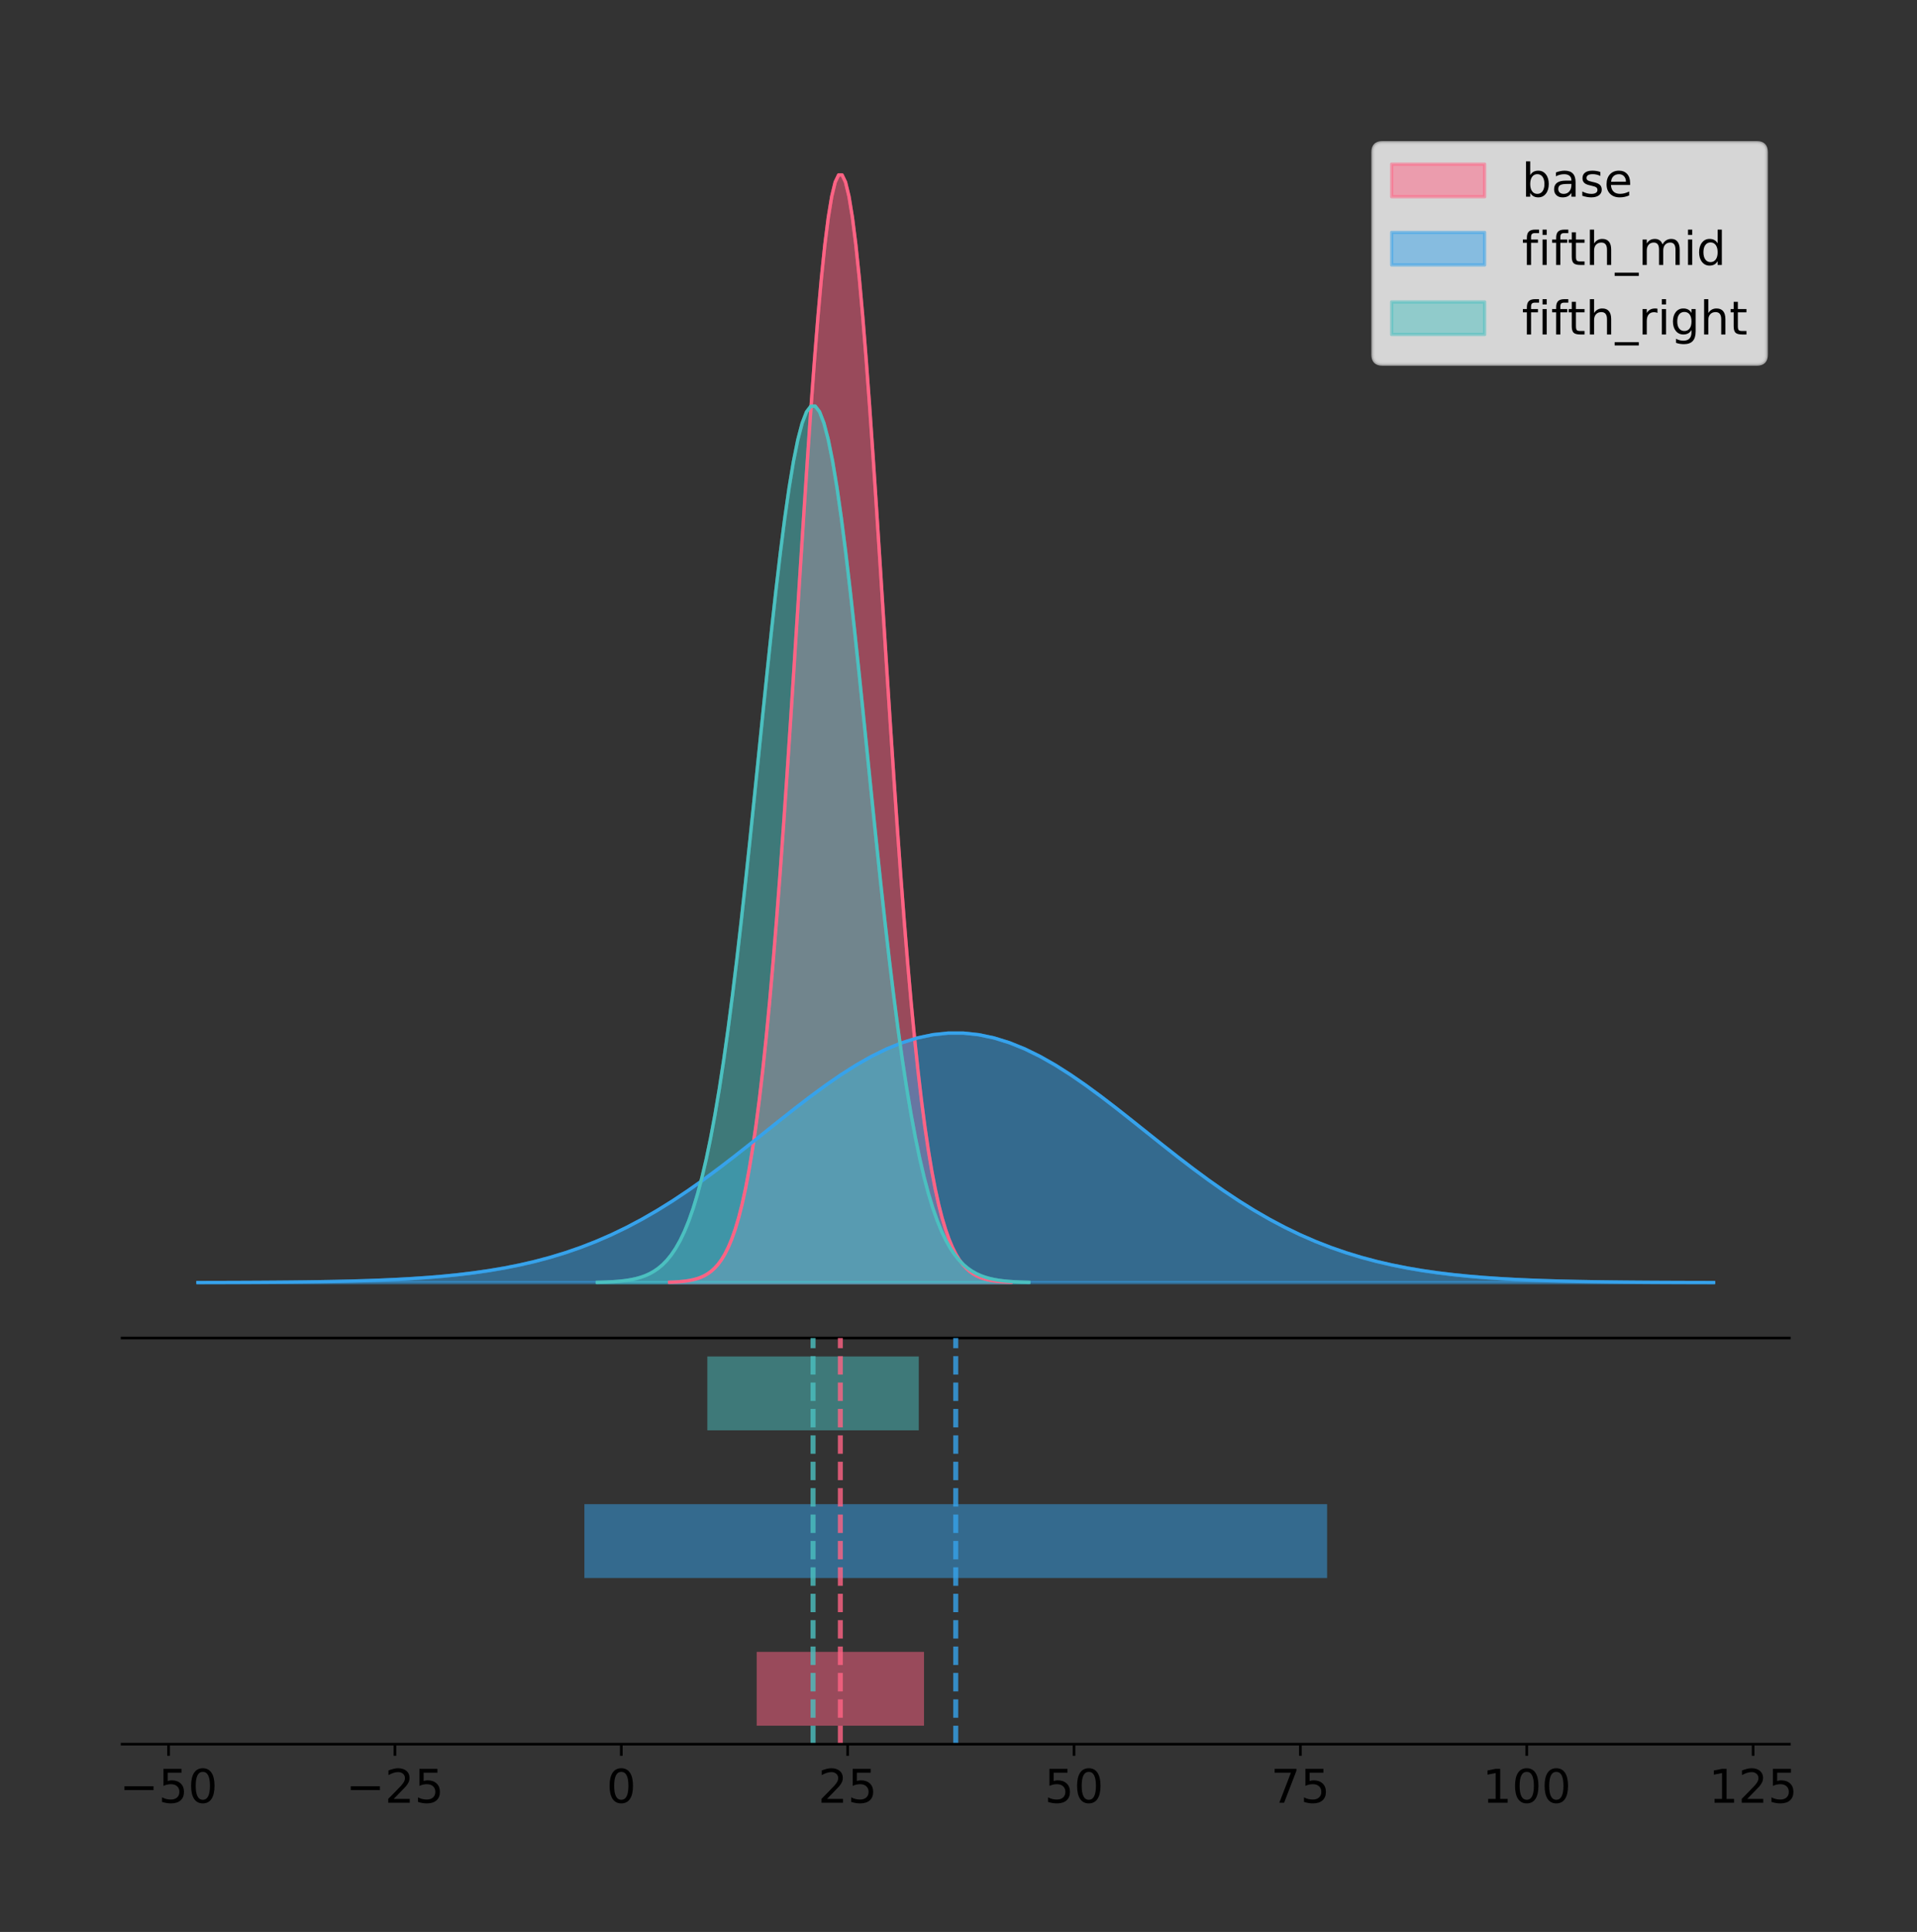 <?xml version="1.0" encoding="utf-8" standalone="no"?>
<!DOCTYPE svg PUBLIC "-//W3C//DTD SVG 1.1//EN"
  "http://www.w3.org/Graphics/SVG/1.1/DTD/svg11.dtd">
<!-- Created with matplotlib (https://matplotlib.org/) -->
<svg height="581.789pt" version="1.1" viewBox="0 0 577.415 581.789" width="577.415pt" xmlns="http://www.w3.org/2000/svg" xmlns:xlink="http://www.w3.org/1999/xlink">
 <rect x="0" y="0" width="577.415" height="581.789" fill="#333333" stroke="none"/>
 <defs>
  <style type="text/css">
*{stroke-linecap:butt;stroke-linejoin:round;}
  </style>
 </defs>
 <g id="figure_1">
  <g id="patch_1">
   <path d="M 0 581.789 
L 577.415 581.789 
L 577.415 0 
L 0 0 
z
" style="fill:none;"/>
  </g>
  <g id="axes_1">
   <g id="patch_2">
    <path d="M 36.778 402.93 
L 538.978 402.93 
L 538.978 36 
L 36.778 36 
z
" style="fill:none;"/>
   </g>
   <g id="PolyCollection_1">
    <defs>
     <path d="M 201.694 -195.538 
L 201.694 -195.65 
L 202.733 -195.692 
L 203.772 -195.749 
L 204.811 -195.825 
L 205.85 -195.925 
L 206.889 -196.058 
L 207.928 -196.23 
L 208.966 -196.455 
L 210.005 -196.744 
L 211.044 -197.115 
L 212.083 -197.585 
L 213.122 -198.179 
L 214.161 -198.923 
L 215.2 -199.848 
L 216.239 -200.99 
L 217.278 -202.39 
L 218.316 -204.093 
L 219.355 -206.151 
L 220.394 -208.617 
L 221.433 -211.552 
L 222.472 -215.017 
L 223.511 -219.078 
L 224.55 -223.801 
L 225.589 -229.25 
L 226.628 -235.488 
L 227.666 -242.572 
L 228.705 -250.552 
L 229.744 -259.468 
L 230.783 -269.344 
L 231.822 -280.192 
L 232.861 -292.002 
L 233.9 -304.744 
L 234.939 -318.365 
L 235.978 -332.786 
L 237.017 -347.901 
L 238.055 -363.58 
L 239.094 -379.667 
L 240.133 -395.98 
L 241.172 -412.318 
L 242.211 -428.462 
L 243.25 -444.18 
L 244.289 -459.23 
L 245.328 -473.372 
L 246.367 -486.366 
L 247.405 -497.987 
L 248.444 -508.025 
L 249.483 -516.294 
L 250.522 -522.64 
L 251.561 -526.94 
L 252.6 -529.111 
L 253.639 -529.111 
L 254.678 -526.94 
L 255.717 -522.64 
L 256.756 -516.294 
L 257.794 -508.025 
L 258.833 -497.987 
L 259.872 -486.366 
L 260.911 -473.372 
L 261.95 -459.23 
L 262.989 -444.18 
L 264.028 -428.462 
L 265.067 -412.318 
L 266.106 -395.98 
L 267.144 -379.667 
L 268.183 -363.58 
L 269.222 -347.901 
L 270.261 -332.786 
L 271.3 -318.365 
L 272.339 -304.744 
L 273.378 -292.002 
L 274.417 -280.192 
L 275.456 -269.344 
L 276.494 -259.468 
L 277.533 -250.552 
L 278.572 -242.572 
L 279.611 -235.488 
L 280.65 -229.25 
L 281.689 -223.801 
L 282.728 -219.078 
L 283.767 -215.017 
L 284.806 -211.552 
L 285.845 -208.617 
L 286.883 -206.151 
L 287.922 -204.093 
L 288.961 -202.39 
L 290 -200.99 
L 291.039 -199.848 
L 292.078 -198.923 
L 293.117 -198.179 
L 294.156 -197.585 
L 295.195 -197.115 
L 296.233 -196.744 
L 297.272 -196.455 
L 298.311 -196.23 
L 299.35 -196.058 
L 300.389 -195.925 
L 301.428 -195.825 
L 302.467 -195.749 
L 303.506 -195.692 
L 304.545 -195.65 
L 304.545 -195.538 
L 304.545 -195.538 
L 303.506 -195.538 
L 302.467 -195.538 
L 301.428 -195.538 
L 300.389 -195.538 
L 299.35 -195.538 
L 298.311 -195.538 
L 297.272 -195.538 
L 296.233 -195.538 
L 295.195 -195.538 
L 294.156 -195.538 
L 293.117 -195.538 
L 292.078 -195.538 
L 291.039 -195.538 
L 290 -195.538 
L 288.961 -195.538 
L 287.922 -195.538 
L 286.883 -195.538 
L 285.845 -195.538 
L 284.806 -195.538 
L 283.767 -195.538 
L 282.728 -195.538 
L 281.689 -195.538 
L 280.65 -195.538 
L 279.611 -195.538 
L 278.572 -195.538 
L 277.533 -195.538 
L 276.494 -195.538 
L 275.456 -195.538 
L 274.417 -195.538 
L 273.378 -195.538 
L 272.339 -195.538 
L 271.3 -195.538 
L 270.261 -195.538 
L 269.222 -195.538 
L 268.183 -195.538 
L 267.144 -195.538 
L 266.106 -195.538 
L 265.067 -195.538 
L 264.028 -195.538 
L 262.989 -195.538 
L 261.95 -195.538 
L 260.911 -195.538 
L 259.872 -195.538 
L 258.833 -195.538 
L 257.794 -195.538 
L 256.756 -195.538 
L 255.717 -195.538 
L 254.678 -195.538 
L 253.639 -195.538 
L 252.6 -195.538 
L 251.561 -195.538 
L 250.522 -195.538 
L 249.483 -195.538 
L 248.444 -195.538 
L 247.405 -195.538 
L 246.367 -195.538 
L 245.328 -195.538 
L 244.289 -195.538 
L 243.25 -195.538 
L 242.211 -195.538 
L 241.172 -195.538 
L 240.133 -195.538 
L 239.094 -195.538 
L 238.055 -195.538 
L 237.017 -195.538 
L 235.978 -195.538 
L 234.939 -195.538 
L 233.9 -195.538 
L 232.861 -195.538 
L 231.822 -195.538 
L 230.783 -195.538 
L 229.744 -195.538 
L 228.705 -195.538 
L 227.666 -195.538 
L 226.628 -195.538 
L 225.589 -195.538 
L 224.55 -195.538 
L 223.511 -195.538 
L 222.472 -195.538 
L 221.433 -195.538 
L 220.394 -195.538 
L 219.355 -195.538 
L 218.316 -195.538 
L 217.278 -195.538 
L 216.239 -195.538 
L 215.2 -195.538 
L 214.161 -195.538 
L 213.122 -195.538 
L 212.083 -195.538 
L 211.044 -195.538 
L 210.005 -195.538 
L 208.966 -195.538 
L 207.928 -195.538 
L 206.889 -195.538 
L 205.85 -195.538 
L 204.811 -195.538 
L 203.772 -195.538 
L 202.733 -195.538 
L 201.694 -195.538 
z
" id="m4d567567c8" style="stroke:#ff6384;stroke-opacity:0.5;"/>
    </defs>
    <g clip-path="url(#p59360bb26e)">
     <use style="fill:#ff6384;fill-opacity:0.5;stroke:#ff6384;stroke-opacity:0.5;" x="0" xlink:href="#m4d567567c8" y="581.789"/>
    </g>
   </g>
   <g id="PolyCollection_2">
    <defs>
     <path d="M 59.605 -195.538 
L 59.605 -195.563 
L 64.217 -195.573 
L 68.828 -195.586 
L 73.44 -195.603 
L 78.051 -195.625 
L 82.663 -195.655 
L 87.274 -195.694 
L 91.886 -195.745 
L 96.497 -195.81 
L 101.109 -195.893 
L 105.721 -195.999 
L 110.332 -196.133 
L 114.944 -196.301 
L 119.555 -196.509 
L 124.167 -196.766 
L 128.778 -197.082 
L 133.39 -197.465 
L 138.002 -197.929 
L 142.613 -198.484 
L 147.225 -199.146 
L 151.836 -199.926 
L 156.448 -200.841 
L 161.059 -201.905 
L 165.671 -203.133 
L 170.283 -204.538 
L 174.894 -206.134 
L 179.506 -207.932 
L 184.117 -209.94 
L 188.729 -212.165 
L 193.34 -214.609 
L 197.952 -217.269 
L 202.564 -220.14 
L 207.175 -223.209 
L 211.787 -226.457 
L 216.398 -229.862 
L 221.01 -233.395 
L 225.621 -237.019 
L 230.233 -240.694 
L 234.845 -244.374 
L 239.456 -248.011 
L 244.068 -251.552 
L 248.679 -254.943 
L 253.291 -258.128 
L 257.902 -261.056 
L 262.514 -263.674 
L 267.126 -265.935 
L 271.737 -267.798 
L 276.349 -269.227 
L 280.96 -270.196 
L 285.572 -270.685 
L 290.183 -270.685 
L 294.795 -270.196 
L 299.407 -269.227 
L 304.018 -267.798 
L 308.63 -265.935 
L 313.241 -263.674 
L 317.853 -261.056 
L 322.464 -258.128 
L 327.076 -254.943 
L 331.688 -251.552 
L 336.299 -248.011 
L 340.911 -244.374 
L 345.522 -240.694 
L 350.134 -237.019 
L 354.745 -233.395 
L 359.357 -229.862 
L 363.969 -226.457 
L 368.58 -223.209 
L 373.192 -220.14 
L 377.803 -217.269 
L 382.415 -214.609 
L 387.026 -212.165 
L 391.638 -209.94 
L 396.25 -207.932 
L 400.861 -206.134 
L 405.473 -204.538 
L 410.084 -203.133 
L 414.696 -201.905 
L 419.307 -200.841 
L 423.919 -199.926 
L 428.531 -199.146 
L 433.142 -198.484 
L 437.754 -197.929 
L 442.365 -197.465 
L 446.977 -197.082 
L 451.588 -196.766 
L 456.2 -196.509 
L 460.812 -196.301 
L 465.423 -196.133 
L 470.035 -195.999 
L 474.646 -195.893 
L 479.258 -195.81 
L 483.869 -195.745 
L 488.481 -195.694 
L 493.093 -195.655 
L 497.704 -195.625 
L 502.316 -195.603 
L 506.927 -195.586 
L 511.539 -195.573 
L 516.15 -195.563 
L 516.15 -195.538 
L 516.15 -195.538 
L 511.539 -195.538 
L 506.927 -195.538 
L 502.316 -195.538 
L 497.704 -195.538 
L 493.093 -195.538 
L 488.481 -195.538 
L 483.869 -195.538 
L 479.258 -195.538 
L 474.646 -195.538 
L 470.035 -195.538 
L 465.423 -195.538 
L 460.812 -195.538 
L 456.2 -195.538 
L 451.588 -195.538 
L 446.977 -195.538 
L 442.365 -195.538 
L 437.754 -195.538 
L 433.142 -195.538 
L 428.531 -195.538 
L 423.919 -195.538 
L 419.307 -195.538 
L 414.696 -195.538 
L 410.084 -195.538 
L 405.473 -195.538 
L 400.861 -195.538 
L 396.25 -195.538 
L 391.638 -195.538 
L 387.026 -195.538 
L 382.415 -195.538 
L 377.803 -195.538 
L 373.192 -195.538 
L 368.58 -195.538 
L 363.969 -195.538 
L 359.357 -195.538 
L 354.745 -195.538 
L 350.134 -195.538 
L 345.522 -195.538 
L 340.911 -195.538 
L 336.299 -195.538 
L 331.688 -195.538 
L 327.076 -195.538 
L 322.464 -195.538 
L 317.853 -195.538 
L 313.241 -195.538 
L 308.63 -195.538 
L 304.018 -195.538 
L 299.407 -195.538 
L 294.795 -195.538 
L 290.183 -195.538 
L 285.572 -195.538 
L 280.96 -195.538 
L 276.349 -195.538 
L 271.737 -195.538 
L 267.126 -195.538 
L 262.514 -195.538 
L 257.902 -195.538 
L 253.291 -195.538 
L 248.679 -195.538 
L 244.068 -195.538 
L 239.456 -195.538 
L 234.845 -195.538 
L 230.233 -195.538 
L 225.621 -195.538 
L 221.01 -195.538 
L 216.398 -195.538 
L 211.787 -195.538 
L 207.175 -195.538 
L 202.564 -195.538 
L 197.952 -195.538 
L 193.34 -195.538 
L 188.729 -195.538 
L 184.117 -195.538 
L 179.506 -195.538 
L 174.894 -195.538 
L 170.283 -195.538 
L 165.671 -195.538 
L 161.059 -195.538 
L 156.448 -195.538 
L 151.836 -195.538 
L 147.225 -195.538 
L 142.613 -195.538 
L 138.002 -195.538 
L 133.39 -195.538 
L 128.778 -195.538 
L 124.167 -195.538 
L 119.555 -195.538 
L 114.944 -195.538 
L 110.332 -195.538 
L 105.721 -195.538 
L 101.109 -195.538 
L 96.497 -195.538 
L 91.886 -195.538 
L 87.274 -195.538 
L 82.663 -195.538 
L 78.051 -195.538 
L 73.44 -195.538 
L 68.828 -195.538 
L 64.217 -195.538 
L 59.605 -195.538 
z
" id="m2834dde7b4" style="stroke:#36a2eb;stroke-opacity:0.5;"/>
    </defs>
    <g clip-path="url(#p59360bb26e)">
     <use style="fill:#36a2eb;fill-opacity:0.5;stroke:#36a2eb;stroke-opacity:0.5;" x="0" xlink:href="#m2834dde7b4" y="581.789"/>
    </g>
   </g>
   <g id="PolyCollection_3">
    <defs>
     <path d="M 179.906 -195.538 
L 179.906 -195.627 
L 181.219 -195.66 
L 182.532 -195.705 
L 183.845 -195.765 
L 185.158 -195.844 
L 186.471 -195.949 
L 187.784 -196.086 
L 189.097 -196.264 
L 190.409 -196.493 
L 191.722 -196.786 
L 193.035 -197.158 
L 194.348 -197.628 
L 195.661 -198.216 
L 196.974 -198.948 
L 198.287 -199.852 
L 199.6 -200.96 
L 200.913 -202.308 
L 202.226 -203.935 
L 203.539 -205.887 
L 204.852 -208.209 
L 206.165 -210.951 
L 207.478 -214.164 
L 208.791 -217.901 
L 210.104 -222.213 
L 211.417 -227.149 
L 212.73 -232.754 
L 214.043 -239.069 
L 215.356 -246.123 
L 216.669 -253.938 
L 217.982 -262.521 
L 219.295 -271.866 
L 220.608 -281.949 
L 221.921 -292.726 
L 223.233 -304.137 
L 224.546 -316.097 
L 225.859 -328.503 
L 227.172 -341.232 
L 228.485 -354.14 
L 229.798 -367.068 
L 231.111 -379.842 
L 232.424 -392.278 
L 233.737 -404.187 
L 235.05 -415.377 
L 236.363 -425.659 
L 237.676 -434.854 
L 238.989 -442.796 
L 240.302 -449.34 
L 241.615 -454.361 
L 242.928 -457.763 
L 244.241 -459.481 
L 245.554 -459.481 
L 246.867 -457.763 
L 248.18 -454.361 
L 249.493 -449.34 
L 250.806 -442.796 
L 252.119 -434.854 
L 253.432 -425.659 
L 254.745 -415.377 
L 256.058 -404.187 
L 257.37 -392.278 
L 258.683 -379.842 
L 259.996 -367.068 
L 261.309 -354.14 
L 262.622 -341.232 
L 263.935 -328.503 
L 265.248 -316.097 
L 266.561 -304.137 
L 267.874 -292.726 
L 269.187 -281.949 
L 270.5 -271.866 
L 271.813 -262.521 
L 273.126 -253.938 
L 274.439 -246.123 
L 275.752 -239.069 
L 277.065 -232.754 
L 278.378 -227.149 
L 279.691 -222.213 
L 281.004 -217.901 
L 282.317 -214.164 
L 283.63 -210.951 
L 284.943 -208.209 
L 286.256 -205.887 
L 287.569 -203.935 
L 288.882 -202.308 
L 290.194 -200.96 
L 291.507 -199.852 
L 292.82 -198.948 
L 294.133 -198.216 
L 295.446 -197.628 
L 296.759 -197.158 
L 298.072 -196.786 
L 299.385 -196.493 
L 300.698 -196.264 
L 302.011 -196.086 
L 303.324 -195.949 
L 304.637 -195.844 
L 305.95 -195.765 
L 307.263 -195.705 
L 308.576 -195.66 
L 309.889 -195.627 
L 309.889 -195.538 
L 309.889 -195.538 
L 308.576 -195.538 
L 307.263 -195.538 
L 305.95 -195.538 
L 304.637 -195.538 
L 303.324 -195.538 
L 302.011 -195.538 
L 300.698 -195.538 
L 299.385 -195.538 
L 298.072 -195.538 
L 296.759 -195.538 
L 295.446 -195.538 
L 294.133 -195.538 
L 292.82 -195.538 
L 291.507 -195.538 
L 290.194 -195.538 
L 288.882 -195.538 
L 287.569 -195.538 
L 286.256 -195.538 
L 284.943 -195.538 
L 283.63 -195.538 
L 282.317 -195.538 
L 281.004 -195.538 
L 279.691 -195.538 
L 278.378 -195.538 
L 277.065 -195.538 
L 275.752 -195.538 
L 274.439 -195.538 
L 273.126 -195.538 
L 271.813 -195.538 
L 270.5 -195.538 
L 269.187 -195.538 
L 267.874 -195.538 
L 266.561 -195.538 
L 265.248 -195.538 
L 263.935 -195.538 
L 262.622 -195.538 
L 261.309 -195.538 
L 259.996 -195.538 
L 258.683 -195.538 
L 257.37 -195.538 
L 256.058 -195.538 
L 254.745 -195.538 
L 253.432 -195.538 
L 252.119 -195.538 
L 250.806 -195.538 
L 249.493 -195.538 
L 248.18 -195.538 
L 246.867 -195.538 
L 245.554 -195.538 
L 244.241 -195.538 
L 242.928 -195.538 
L 241.615 -195.538 
L 240.302 -195.538 
L 238.989 -195.538 
L 237.676 -195.538 
L 236.363 -195.538 
L 235.05 -195.538 
L 233.737 -195.538 
L 232.424 -195.538 
L 231.111 -195.538 
L 229.798 -195.538 
L 228.485 -195.538 
L 227.172 -195.538 
L 225.859 -195.538 
L 224.546 -195.538 
L 223.233 -195.538 
L 221.921 -195.538 
L 220.608 -195.538 
L 219.295 -195.538 
L 217.982 -195.538 
L 216.669 -195.538 
L 215.356 -195.538 
L 214.043 -195.538 
L 212.73 -195.538 
L 211.417 -195.538 
L 210.104 -195.538 
L 208.791 -195.538 
L 207.478 -195.538 
L 206.165 -195.538 
L 204.852 -195.538 
L 203.539 -195.538 
L 202.226 -195.538 
L 200.913 -195.538 
L 199.6 -195.538 
L 198.287 -195.538 
L 196.974 -195.538 
L 195.661 -195.538 
L 194.348 -195.538 
L 193.035 -195.538 
L 191.722 -195.538 
L 190.409 -195.538 
L 189.097 -195.538 
L 187.784 -195.538 
L 186.471 -195.538 
L 185.158 -195.538 
L 183.845 -195.538 
L 182.532 -195.538 
L 181.219 -195.538 
L 179.906 -195.538 
z
" id="mebccd6f6a4" style="stroke:#4bc0c0;stroke-opacity:0.5;"/>
    </defs>
    <g clip-path="url(#p59360bb26e)">
     <use style="fill:#4bc0c0;fill-opacity:0.5;stroke:#4bc0c0;stroke-opacity:0.5;" x="0" xlink:href="#mebccd6f6a4" y="581.789"/>
    </g>
   </g>
   <g id="line2d_1">
    <path clip-path="url(#p59360bb26e)" d="M 201.694 386.139 
L 202.733 386.097 
L 203.772 386.04 
L 204.811 385.965 
L 205.85 385.864 
L 206.889 385.732 
L 207.928 385.559 
L 208.966 385.334 
L 210.005 385.045 
L 211.044 384.675 
L 212.083 384.204 
L 213.122 383.61 
L 214.161 382.867 
L 215.2 381.941 
L 216.239 380.799 
L 217.278 379.399 
L 218.316 377.696 
L 219.355 375.639 
L 220.394 373.172 
L 221.433 370.238 
L 222.472 366.772 
L 223.511 362.711 
L 224.55 357.989 
L 225.589 352.539 
L 226.628 346.301 
L 227.666 339.217 
L 228.705 331.237 
L 229.744 322.322 
L 230.783 312.445 
L 231.822 301.597 
L 232.861 289.787 
L 233.9 277.045 
L 234.939 263.424 
L 235.978 249.004 
L 237.017 233.888 
L 238.055 218.209 
L 239.094 202.123 
L 240.133 185.809 
L 241.172 169.471 
L 242.211 153.327 
L 243.25 137.61 
L 244.289 122.559 
L 245.328 108.418 
L 246.367 95.423 
L 247.405 83.803 
L 248.444 73.765 
L 249.483 65.495 
L 250.522 59.15 
L 251.561 54.85 
L 252.6 52.679 
L 253.639 52.679 
L 254.678 54.85 
L 255.717 59.15 
L 256.756 65.495 
L 257.794 73.765 
L 258.833 83.803 
L 259.872 95.423 
L 260.911 108.418 
L 261.95 122.559 
L 262.989 137.61 
L 264.028 153.327 
L 265.067 169.471 
L 266.106 185.809 
L 267.144 202.123 
L 268.183 218.209 
L 269.222 233.888 
L 270.261 249.004 
L 271.3 263.424 
L 272.339 277.045 
L 273.378 289.787 
L 274.417 301.597 
L 275.456 312.445 
L 276.494 322.322 
L 277.533 331.237 
L 278.572 339.217 
L 279.611 346.301 
L 280.65 352.539 
L 281.689 357.989 
L 282.728 362.711 
L 283.767 366.772 
L 284.806 370.238 
L 285.845 373.172 
L 286.883 375.639 
L 287.922 377.696 
L 288.961 379.399 
L 290 380.799 
L 291.039 381.941 
L 292.078 382.867 
L 293.117 383.61 
L 294.156 384.204 
L 295.195 384.675 
L 296.233 385.045 
L 297.272 385.334 
L 298.311 385.559 
L 299.35 385.732 
L 300.389 385.864 
L 301.428 385.965 
L 302.467 386.04 
L 303.506 386.097 
L 304.545 386.139 
" style="fill:none;stroke:#ff6384;stroke-linecap:square;"/>
   </g>
   <g id="line2d_2">
    <path clip-path="url(#p59360bb26e)" d="M 59.605 386.226 
L 64.217 386.217 
L 68.828 386.204 
L 73.44 386.187 
L 78.051 386.164 
L 82.663 386.134 
L 87.274 386.095 
L 91.886 386.045 
L 96.497 385.98 
L 101.109 385.896 
L 105.721 385.79 
L 110.332 385.656 
L 114.944 385.489 
L 119.555 385.28 
L 124.167 385.023 
L 128.778 384.708 
L 133.39 384.324 
L 138.002 383.861 
L 142.613 383.305 
L 147.225 382.644 
L 151.836 381.863 
L 156.448 380.948 
L 161.059 379.884 
L 165.671 378.657 
L 170.283 377.251 
L 174.894 375.655 
L 179.506 373.858 
L 184.117 371.849 
L 188.729 369.624 
L 193.34 367.181 
L 197.952 364.52 
L 202.564 361.649 
L 207.175 358.581 
L 211.787 355.332 
L 216.398 351.927 
L 221.01 348.395 
L 225.621 344.771 
L 230.233 341.096 
L 234.845 337.415 
L 239.456 333.778 
L 244.068 330.237 
L 248.679 326.847 
L 253.291 323.661 
L 257.902 320.734 
L 262.514 318.116 
L 267.126 315.854 
L 271.737 313.991 
L 276.349 312.562 
L 280.96 311.593 
L 285.572 311.104 
L 290.183 311.104 
L 294.795 311.593 
L 299.407 312.562 
L 304.018 313.991 
L 308.63 315.854 
L 313.241 318.116 
L 317.853 320.734 
L 322.464 323.661 
L 327.076 326.847 
L 331.688 330.237 
L 336.299 333.778 
L 340.911 337.415 
L 345.522 341.096 
L 350.134 344.771 
L 354.745 348.395 
L 359.357 351.927 
L 363.969 355.332 
L 368.58 358.581 
L 373.192 361.649 
L 377.803 364.52 
L 382.415 367.181 
L 387.026 369.624 
L 391.638 371.849 
L 396.25 373.858 
L 400.861 375.655 
L 405.473 377.251 
L 410.084 378.657 
L 414.696 379.884 
L 419.307 380.948 
L 423.919 381.863 
L 428.531 382.644 
L 433.142 383.305 
L 437.754 383.861 
L 442.365 384.324 
L 446.977 384.708 
L 451.588 385.023 
L 456.2 385.28 
L 460.812 385.489 
L 465.423 385.656 
L 470.035 385.79 
L 474.646 385.896 
L 479.258 385.98 
L 483.869 386.045 
L 488.481 386.095 
L 493.093 386.134 
L 497.704 386.164 
L 502.316 386.187 
L 506.927 386.204 
L 511.539 386.217 
L 516.15 386.226 
" style="fill:none;stroke:#36a2eb;stroke-linecap:square;"/>
   </g>
   <g id="line2d_3">
    <path clip-path="url(#p59360bb26e)" d="M 179.906 386.163 
L 181.219 386.129 
L 182.532 386.084 
L 183.845 386.024 
L 185.158 385.945 
L 186.471 385.84 
L 187.784 385.703 
L 189.097 385.526 
L 190.409 385.297 
L 191.722 385.004 
L 193.035 384.631 
L 194.348 384.162 
L 195.661 383.573 
L 196.974 382.841 
L 198.287 381.937 
L 199.6 380.83 
L 200.913 379.482 
L 202.226 377.854 
L 203.539 375.902 
L 204.852 373.58 
L 206.165 370.838 
L 207.478 367.625 
L 208.791 363.888 
L 210.104 359.577 
L 211.417 354.641 
L 212.73 349.035 
L 214.043 342.721 
L 215.356 335.666 
L 216.669 327.851 
L 217.982 319.268 
L 219.295 309.923 
L 220.608 299.841 
L 221.921 289.063 
L 223.233 277.653 
L 224.546 265.692 
L 225.859 253.286 
L 227.172 240.558 
L 228.485 227.65 
L 229.798 214.722 
L 231.111 201.948 
L 232.424 189.511 
L 233.737 177.602 
L 235.05 166.413 
L 236.363 156.131 
L 237.676 146.936 
L 238.989 138.993 
L 240.302 132.45 
L 241.615 127.429 
L 242.928 124.026 
L 244.241 122.309 
L 245.554 122.309 
L 246.867 124.026 
L 248.18 127.429 
L 249.493 132.45 
L 250.806 138.993 
L 252.119 146.936 
L 253.432 156.131 
L 254.745 166.413 
L 256.058 177.602 
L 257.37 189.511 
L 258.683 201.948 
L 259.996 214.722 
L 261.309 227.65 
L 262.622 240.558 
L 263.935 253.286 
L 265.248 265.692 
L 266.561 277.653 
L 267.874 289.063 
L 269.187 299.841 
L 270.5 309.923 
L 271.813 319.268 
L 273.126 327.851 
L 274.439 335.666 
L 275.752 342.721 
L 277.065 349.035 
L 278.378 354.641 
L 279.691 359.577 
L 281.004 363.888 
L 282.317 367.625 
L 283.63 370.838 
L 284.943 373.58 
L 286.256 375.902 
L 287.569 377.854 
L 288.882 379.482 
L 290.194 380.83 
L 291.507 381.937 
L 292.82 382.841 
L 294.133 383.573 
L 295.446 384.162 
L 296.759 384.631 
L 298.072 385.004 
L 299.385 385.297 
L 300.698 385.526 
L 302.011 385.703 
L 303.324 385.84 
L 304.637 385.945 
L 305.95 386.024 
L 307.263 386.084 
L 308.576 386.129 
L 309.889 386.163 
" style="fill:none;stroke:#4bc0c0;stroke-linecap:square;"/>
   </g>
   <g id="patch_3">
    <path d="M 36.778 402.93 
L 538.978 402.93 
" style="fill:none;stroke:#000000;stroke-linecap:square;stroke-linejoin:miter;stroke-width:0.8;"/>
   </g>
   <g id="legend_1">
    <g id="patch_4">
     <path d="M 416.379 109.627 
L 529.178 109.627 
Q 531.978 109.627 531.978 106.827 
L 531.978 45.8 
Q 531.978 43 529.178 43 
L 416.379 43 
Q 413.579 43 413.579 45.8 
L 413.579 106.827 
Q 413.579 109.627 416.379 109.627 
z
" style="fill:#ffffff;opacity:0.8;stroke:#cccccc;stroke-linejoin:miter;"/>
    </g>
    <g id="patch_5">
     <path d="M 419.179 59.238 
L 447.179 59.238 
L 447.179 49.438 
L 419.179 49.438 
z
" style="fill:#ff6384;opacity:0.5;stroke:#ff6384;stroke-linejoin:miter;"/>
    </g>
    <g id="text_1">
     <!-- base -->
     <defs>
      <path d="M 48.688 27.297 
Q 48.688 37.203 44.609 42.844 
Q 40.531 48.484 33.406 48.484 
Q 26.266 48.484 22.188 42.844 
Q 18.109 37.203 18.109 27.297 
Q 18.109 17.391 22.188 11.75 
Q 26.266 6.109 33.406 6.109 
Q 40.531 6.109 44.609 11.75 
Q 48.688 17.391 48.688 27.297 
z
M 18.109 46.391 
Q 20.953 51.266 25.266 53.625 
Q 29.594 56 35.594 56 
Q 45.562 56 51.781 48.094 
Q 58.016 40.188 58.016 27.297 
Q 58.016 14.406 51.781 6.484 
Q 45.562 -1.422 35.594 -1.422 
Q 29.594 -1.422 25.266 0.953 
Q 20.953 3.328 18.109 8.203 
L 18.109 0 
L 9.078 0 
L 9.078 75.984 
L 18.109 75.984 
z
" id="DejaVuSans-98"/>
      <path d="M 34.281 27.484 
Q 23.391 27.484 19.188 25 
Q 14.984 22.516 14.984 16.5 
Q 14.984 11.719 18.141 8.906 
Q 21.297 6.109 26.703 6.109 
Q 34.188 6.109 38.703 11.406 
Q 43.219 16.703 43.219 25.484 
L 43.219 27.484 
z
M 52.203 31.203 
L 52.203 0 
L 43.219 0 
L 43.219 8.297 
Q 40.141 3.328 35.547 0.953 
Q 30.953 -1.422 24.312 -1.422 
Q 15.922 -1.422 10.953 3.297 
Q 6 8.016 6 15.922 
Q 6 25.141 12.172 29.828 
Q 18.359 34.516 30.609 34.516 
L 43.219 34.516 
L 43.219 35.406 
Q 43.219 41.609 39.141 45 
Q 35.062 48.391 27.688 48.391 
Q 23 48.391 18.547 47.266 
Q 14.109 46.141 10.016 43.891 
L 10.016 52.203 
Q 14.938 54.109 19.578 55.047 
Q 24.219 56 28.609 56 
Q 40.484 56 46.344 49.844 
Q 52.203 43.703 52.203 31.203 
z
" id="DejaVuSans-97"/>
      <path d="M 44.281 53.078 
L 44.281 44.578 
Q 40.484 46.531 36.375 47.5 
Q 32.281 48.484 27.875 48.484 
Q 21.188 48.484 17.844 46.438 
Q 14.5 44.391 14.5 40.281 
Q 14.5 37.156 16.891 35.375 
Q 19.281 33.594 26.516 31.984 
L 29.594 31.297 
Q 39.156 29.25 43.188 25.516 
Q 47.219 21.781 47.219 15.094 
Q 47.219 7.469 41.188 3.016 
Q 35.156 -1.422 24.609 -1.422 
Q 20.219 -1.422 15.453 -0.562 
Q 10.688 0.297 5.422 2 
L 5.422 11.281 
Q 10.406 8.688 15.234 7.391 
Q 20.062 6.109 24.812 6.109 
Q 31.156 6.109 34.562 8.281 
Q 37.984 10.453 37.984 14.406 
Q 37.984 18.062 35.516 20.016 
Q 33.062 21.969 24.703 23.781 
L 21.578 24.516 
Q 13.234 26.266 9.516 29.906 
Q 5.812 33.547 5.812 39.891 
Q 5.812 47.609 11.281 51.797 
Q 16.75 56 26.812 56 
Q 31.781 56 36.172 55.266 
Q 40.578 54.547 44.281 53.078 
z
" id="DejaVuSans-115"/>
      <path d="M 56.203 29.594 
L 56.203 25.203 
L 14.891 25.203 
Q 15.484 15.922 20.484 11.062 
Q 25.484 6.203 34.422 6.203 
Q 39.594 6.203 44.453 7.469 
Q 49.312 8.734 54.109 11.281 
L 54.109 2.781 
Q 49.266 0.734 44.188 -0.344 
Q 39.109 -1.422 33.891 -1.422 
Q 20.797 -1.422 13.156 6.188 
Q 5.516 13.812 5.516 26.812 
Q 5.516 40.234 12.766 48.109 
Q 20.016 56 32.328 56 
Q 43.359 56 49.781 48.891 
Q 56.203 41.797 56.203 29.594 
z
M 47.219 32.234 
Q 47.125 39.594 43.094 43.984 
Q 39.062 48.391 32.422 48.391 
Q 24.906 48.391 20.391 44.141 
Q 15.875 39.891 15.188 32.172 
z
" id="DejaVuSans-101"/>
     </defs>
     <g transform="translate(458.379 59.238)scale(0.14 -0.14)">
      <use xlink:href="#DejaVuSans-98"/>
      <use x="63.477" xlink:href="#DejaVuSans-97"/>
      <use x="124.756" xlink:href="#DejaVuSans-115"/>
      <use x="176.855" xlink:href="#DejaVuSans-101"/>
     </g>
    </g>
    <g id="patch_6">
     <path d="M 419.179 79.787 
L 447.179 79.787 
L 447.179 69.987 
L 419.179 69.987 
z
" style="fill:#36a2eb;opacity:0.5;stroke:#36a2eb;stroke-linejoin:miter;"/>
    </g>
    <g id="text_2">
     <!-- fifth_mid -->
     <defs>
      <path d="M 37.109 75.984 
L 37.109 68.5 
L 28.516 68.5 
Q 23.688 68.5 21.797 66.547 
Q 19.922 64.594 19.922 59.516 
L 19.922 54.688 
L 34.719 54.688 
L 34.719 47.703 
L 19.922 47.703 
L 19.922 0 
L 10.891 0 
L 10.891 47.703 
L 2.297 47.703 
L 2.297 54.688 
L 10.891 54.688 
L 10.891 58.5 
Q 10.891 67.625 15.141 71.797 
Q 19.391 75.984 28.609 75.984 
z
" id="DejaVuSans-102"/>
      <path d="M 9.422 54.688 
L 18.406 54.688 
L 18.406 0 
L 9.422 0 
z
M 9.422 75.984 
L 18.406 75.984 
L 18.406 64.594 
L 9.422 64.594 
z
" id="DejaVuSans-105"/>
      <path d="M 18.312 70.219 
L 18.312 54.688 
L 36.812 54.688 
L 36.812 47.703 
L 18.312 47.703 
L 18.312 18.016 
Q 18.312 11.328 20.141 9.422 
Q 21.969 7.516 27.594 7.516 
L 36.812 7.516 
L 36.812 0 
L 27.594 0 
Q 17.188 0 13.234 3.875 
Q 9.281 7.766 9.281 18.016 
L 9.281 47.703 
L 2.688 47.703 
L 2.688 54.688 
L 9.281 54.688 
L 9.281 70.219 
z
" id="DejaVuSans-116"/>
      <path d="M 54.891 33.016 
L 54.891 0 
L 45.906 0 
L 45.906 32.719 
Q 45.906 40.484 42.875 44.328 
Q 39.844 48.188 33.797 48.188 
Q 26.516 48.188 22.312 43.547 
Q 18.109 38.922 18.109 30.906 
L 18.109 0 
L 9.078 0 
L 9.078 75.984 
L 18.109 75.984 
L 18.109 46.188 
Q 21.344 51.125 25.703 53.562 
Q 30.078 56 35.797 56 
Q 45.219 56 50.047 50.172 
Q 54.891 44.344 54.891 33.016 
z
" id="DejaVuSans-104"/>
      <path d="M 50.984 -16.609 
L 50.984 -23.578 
L -0.984 -23.578 
L -0.984 -16.609 
z
" id="DejaVuSans-95"/>
      <path d="M 52 44.188 
Q 55.375 50.25 60.062 53.125 
Q 64.75 56 71.094 56 
Q 79.641 56 84.281 50.016 
Q 88.922 44.047 88.922 33.016 
L 88.922 0 
L 79.891 0 
L 79.891 32.719 
Q 79.891 40.578 77.094 44.375 
Q 74.312 48.188 68.609 48.188 
Q 61.625 48.188 57.562 43.547 
Q 53.516 38.922 53.516 30.906 
L 53.516 0 
L 44.484 0 
L 44.484 32.719 
Q 44.484 40.625 41.703 44.406 
Q 38.922 48.188 33.109 48.188 
Q 26.219 48.188 22.156 43.531 
Q 18.109 38.875 18.109 30.906 
L 18.109 0 
L 9.078 0 
L 9.078 54.688 
L 18.109 54.688 
L 18.109 46.188 
Q 21.188 51.219 25.484 53.609 
Q 29.781 56 35.688 56 
Q 41.656 56 45.828 52.969 
Q 50 49.953 52 44.188 
z
" id="DejaVuSans-109"/>
      <path d="M 45.406 46.391 
L 45.406 75.984 
L 54.391 75.984 
L 54.391 0 
L 45.406 0 
L 45.406 8.203 
Q 42.578 3.328 38.25 0.953 
Q 33.938 -1.422 27.875 -1.422 
Q 17.969 -1.422 11.734 6.484 
Q 5.516 14.406 5.516 27.297 
Q 5.516 40.188 11.734 48.094 
Q 17.969 56 27.875 56 
Q 33.938 56 38.25 53.625 
Q 42.578 51.266 45.406 46.391 
z
M 14.797 27.297 
Q 14.797 17.391 18.875 11.75 
Q 22.953 6.109 30.078 6.109 
Q 37.203 6.109 41.297 11.75 
Q 45.406 17.391 45.406 27.297 
Q 45.406 37.203 41.297 42.844 
Q 37.203 48.484 30.078 48.484 
Q 22.953 48.484 18.875 42.844 
Q 14.797 37.203 14.797 27.297 
z
" id="DejaVuSans-100"/>
     </defs>
     <g transform="translate(458.379 79.787)scale(0.14 -0.14)">
      <use xlink:href="#DejaVuSans-102"/>
      <use x="35.205" xlink:href="#DejaVuSans-105"/>
      <use x="62.988" xlink:href="#DejaVuSans-102"/>
      <use x="98.178" xlink:href="#DejaVuSans-116"/>
      <use x="137.387" xlink:href="#DejaVuSans-104"/>
      <use x="200.766" xlink:href="#DejaVuSans-95"/>
      <use x="250.766" xlink:href="#DejaVuSans-109"/>
      <use x="348.178" xlink:href="#DejaVuSans-105"/>
      <use x="375.961" xlink:href="#DejaVuSans-100"/>
     </g>
    </g>
    <g id="patch_7">
     <path d="M 419.179 100.726 
L 447.179 100.726 
L 447.179 90.926 
L 419.179 90.926 
z
" style="fill:#4bc0c0;opacity:0.5;stroke:#4bc0c0;stroke-linejoin:miter;"/>
    </g>
    <g id="text_3">
     <!-- fifth_right -->
     <defs>
      <path d="M 41.109 46.297 
Q 39.594 47.172 37.812 47.578 
Q 36.031 48 33.891 48 
Q 26.266 48 22.188 43.047 
Q 18.109 38.094 18.109 28.812 
L 18.109 0 
L 9.078 0 
L 9.078 54.688 
L 18.109 54.688 
L 18.109 46.188 
Q 20.953 51.172 25.484 53.578 
Q 30.031 56 36.531 56 
Q 37.453 56 38.578 55.875 
Q 39.703 55.766 41.062 55.516 
z
" id="DejaVuSans-114"/>
      <path d="M 45.406 27.984 
Q 45.406 37.75 41.375 43.109 
Q 37.359 48.484 30.078 48.484 
Q 22.859 48.484 18.828 43.109 
Q 14.797 37.75 14.797 27.984 
Q 14.797 18.266 18.828 12.891 
Q 22.859 7.516 30.078 7.516 
Q 37.359 7.516 41.375 12.891 
Q 45.406 18.266 45.406 27.984 
z
M 54.391 6.781 
Q 54.391 -7.172 48.188 -13.984 
Q 42 -20.797 29.203 -20.797 
Q 24.469 -20.797 20.266 -20.094 
Q 16.062 -19.391 12.109 -17.922 
L 12.109 -9.188 
Q 16.062 -11.328 19.922 -12.344 
Q 23.781 -13.375 27.781 -13.375 
Q 36.625 -13.375 41.016 -8.766 
Q 45.406 -4.156 45.406 5.172 
L 45.406 9.625 
Q 42.625 4.781 38.281 2.391 
Q 33.938 0 27.875 0 
Q 17.828 0 11.672 7.656 
Q 5.516 15.328 5.516 27.984 
Q 5.516 40.672 11.672 48.328 
Q 17.828 56 27.875 56 
Q 33.938 56 38.281 53.609 
Q 42.625 51.219 45.406 46.391 
L 45.406 54.688 
L 54.391 54.688 
z
" id="DejaVuSans-103"/>
     </defs>
     <g transform="translate(458.379 100.726)scale(0.14 -0.14)">
      <use xlink:href="#DejaVuSans-102"/>
      <use x="35.205" xlink:href="#DejaVuSans-105"/>
      <use x="62.988" xlink:href="#DejaVuSans-102"/>
      <use x="98.178" xlink:href="#DejaVuSans-116"/>
      <use x="137.387" xlink:href="#DejaVuSans-104"/>
      <use x="200.766" xlink:href="#DejaVuSans-95"/>
      <use x="250.766" xlink:href="#DejaVuSans-114"/>
      <use x="291.879" xlink:href="#DejaVuSans-105"/>
      <use x="319.662" xlink:href="#DejaVuSans-103"/>
      <use x="383.139" xlink:href="#DejaVuSans-104"/>
      <use x="446.518" xlink:href="#DejaVuSans-116"/>
     </g>
    </g>
   </g>
  </g>
  <g id="axes_2">
   <g id="patch_8">
    <path d="M 36.778 525.24 
L 538.978 525.24 
L 538.978 402.93 
L 36.778 402.93 
z
" style="fill:none;"/>
   </g>
   <g id="patch_9">
    <path clip-path="url(#pb51384fa73)" d="M 227.921 519.68 
L 278.318 519.68 
L 278.318 497.442 
L 227.921 497.442 
z
" style="fill:#ff6384;opacity:0.5;"/>
   </g>
   <g id="patch_10">
    <path clip-path="url(#pb51384fa73)" d="M 176.024 475.204 
L 399.731 475.204 
L 399.731 452.966 
L 176.024 452.966 
z
" style="fill:#36a2eb;opacity:0.5;"/>
   </g>
   <g id="patch_11">
    <path clip-path="url(#pb51384fa73)" d="M 213.051 430.728 
L 276.743 430.728 
L 276.743 408.49 
L 213.051 408.49 
z
" style="fill:#4bc0c0;opacity:0.5;"/>
   </g>
   <g id="matplotlib.axis_1">
    <g id="xtick_1">
     <g id="line2d_4">
      <defs>
       <path d="M 0 0 
L 0 3.5 
" id="m648ebde157" style="stroke:#000000;stroke-width:0.8;"/>
      </defs>
      <g>
       <use style="stroke:#000000;stroke-width:0.8;" x="50.773" xlink:href="#m648ebde157" y="525.24"/>
      </g>
     </g>
     <g id="text_4">
      <!-- −50 -->
      <defs>
       <path d="M 10.594 35.5 
L 73.188 35.5 
L 73.188 27.203 
L 10.594 27.203 
z
" id="DejaVuSans-8722"/>
       <path d="M 10.797 72.906 
L 49.516 72.906 
L 49.516 64.594 
L 19.828 64.594 
L 19.828 46.734 
Q 21.969 47.469 24.109 47.828 
Q 26.266 48.188 28.422 48.188 
Q 40.625 48.188 47.75 41.5 
Q 54.891 34.812 54.891 23.391 
Q 54.891 11.625 47.562 5.094 
Q 40.234 -1.422 26.906 -1.422 
Q 22.312 -1.422 17.547 -0.641 
Q 12.797 0.141 7.719 1.703 
L 7.719 11.625 
Q 12.109 9.234 16.797 8.062 
Q 21.484 6.891 26.703 6.891 
Q 35.156 6.891 40.078 11.328 
Q 45.016 15.766 45.016 23.391 
Q 45.016 31 40.078 35.438 
Q 35.156 39.891 26.703 39.891 
Q 22.75 39.891 18.812 39.016 
Q 14.891 38.141 10.797 36.281 
z
" id="DejaVuSans-53"/>
       <path d="M 31.781 66.406 
Q 24.172 66.406 20.328 58.906 
Q 16.5 51.422 16.5 36.375 
Q 16.5 21.391 20.328 13.891 
Q 24.172 6.391 31.781 6.391 
Q 39.453 6.391 43.281 13.891 
Q 47.125 21.391 47.125 36.375 
Q 47.125 51.422 43.281 58.906 
Q 39.453 66.406 31.781 66.406 
z
M 31.781 74.219 
Q 44.047 74.219 50.516 64.516 
Q 56.984 54.828 56.984 36.375 
Q 56.984 17.969 50.516 8.266 
Q 44.047 -1.422 31.781 -1.422 
Q 19.531 -1.422 13.062 8.266 
Q 6.594 17.969 6.594 36.375 
Q 6.594 54.828 13.062 64.516 
Q 19.531 74.219 31.781 74.219 
z
" id="DejaVuSans-48"/>
      </defs>
      <g transform="translate(36 542.878)scale(0.14 -0.14)">
       <use xlink:href="#DejaVuSans-8722"/>
       <use x="83.789" xlink:href="#DejaVuSans-53"/>
       <use x="147.412" xlink:href="#DejaVuSans-48"/>
      </g>
     </g>
    </g>
    <g id="xtick_2">
     <g id="line2d_5">
      <g>
       <use style="stroke:#000000;stroke-width:0.8;" x="118.956" xlink:href="#m648ebde157" y="525.24"/>
      </g>
     </g>
     <g id="text_5">
      <!-- −25 -->
      <defs>
       <path d="M 19.188 8.297 
L 53.609 8.297 
L 53.609 0 
L 7.328 0 
L 7.328 8.297 
Q 12.938 14.109 22.625 23.891 
Q 32.328 33.688 34.812 36.531 
Q 39.547 41.844 41.422 45.531 
Q 43.312 49.219 43.312 52.781 
Q 43.312 58.594 39.234 62.25 
Q 35.156 65.922 28.609 65.922 
Q 23.969 65.922 18.812 64.312 
Q 13.672 62.703 7.812 59.422 
L 7.812 69.391 
Q 13.766 71.781 18.938 73 
Q 24.125 74.219 28.422 74.219 
Q 39.75 74.219 46.484 68.547 
Q 53.219 62.891 53.219 53.422 
Q 53.219 48.922 51.531 44.891 
Q 49.859 40.875 45.406 35.406 
Q 44.188 33.984 37.641 27.219 
Q 31.109 20.453 19.188 8.297 
z
" id="DejaVuSans-50"/>
      </defs>
      <g transform="translate(104.183 542.878)scale(0.14 -0.14)">
       <use xlink:href="#DejaVuSans-8722"/>
       <use x="83.789" xlink:href="#DejaVuSans-50"/>
       <use x="147.412" xlink:href="#DejaVuSans-53"/>
      </g>
     </g>
    </g>
    <g id="xtick_3">
     <g id="line2d_6">
      <g>
       <use style="stroke:#000000;stroke-width:0.8;" x="187.139" xlink:href="#m648ebde157" y="525.24"/>
      </g>
     </g>
     <g id="text_6">
      <!-- 0 -->
      <g transform="translate(182.685 542.878)scale(0.14 -0.14)">
       <use xlink:href="#DejaVuSans-48"/>
      </g>
     </g>
    </g>
    <g id="xtick_4">
     <g id="line2d_7">
      <g>
       <use style="stroke:#000000;stroke-width:0.8;" x="255.322" xlink:href="#m648ebde157" y="525.24"/>
      </g>
     </g>
     <g id="text_7">
      <!-- 25 -->
      <g transform="translate(246.414 542.878)scale(0.14 -0.14)">
       <use xlink:href="#DejaVuSans-50"/>
       <use x="63.623" xlink:href="#DejaVuSans-53"/>
      </g>
     </g>
    </g>
    <g id="xtick_5">
     <g id="line2d_8">
      <g>
       <use style="stroke:#000000;stroke-width:0.8;" x="323.505" xlink:href="#m648ebde157" y="525.24"/>
      </g>
     </g>
     <g id="text_8">
      <!-- 50 -->
      <g transform="translate(314.597 542.878)scale(0.14 -0.14)">
       <use xlink:href="#DejaVuSans-53"/>
       <use x="63.623" xlink:href="#DejaVuSans-48"/>
      </g>
     </g>
    </g>
    <g id="xtick_6">
     <g id="line2d_9">
      <g>
       <use style="stroke:#000000;stroke-width:0.8;" x="391.688" xlink:href="#m648ebde157" y="525.24"/>
      </g>
     </g>
     <g id="text_9">
      <!-- 75 -->
      <defs>
       <path d="M 8.203 72.906 
L 55.078 72.906 
L 55.078 68.703 
L 28.609 0 
L 18.312 0 
L 43.219 64.594 
L 8.203 64.594 
z
" id="DejaVuSans-55"/>
      </defs>
      <g transform="translate(382.78 542.878)scale(0.14 -0.14)">
       <use xlink:href="#DejaVuSans-55"/>
       <use x="63.623" xlink:href="#DejaVuSans-53"/>
      </g>
     </g>
    </g>
    <g id="xtick_7">
     <g id="line2d_10">
      <g>
       <use style="stroke:#000000;stroke-width:0.8;" x="459.871" xlink:href="#m648ebde157" y="525.24"/>
      </g>
     </g>
     <g id="text_10">
      <!-- 100 -->
      <defs>
       <path d="M 12.406 8.297 
L 28.516 8.297 
L 28.516 63.922 
L 10.984 60.406 
L 10.984 69.391 
L 28.422 72.906 
L 38.281 72.906 
L 38.281 8.297 
L 54.391 8.297 
L 54.391 0 
L 12.406 0 
z
" id="DejaVuSans-49"/>
      </defs>
      <g transform="translate(446.509 542.878)scale(0.14 -0.14)">
       <use xlink:href="#DejaVuSans-49"/>
       <use x="63.623" xlink:href="#DejaVuSans-48"/>
       <use x="127.246" xlink:href="#DejaVuSans-48"/>
      </g>
     </g>
    </g>
    <g id="xtick_8">
     <g id="line2d_11">
      <g>
       <use style="stroke:#000000;stroke-width:0.8;" x="528.054" xlink:href="#m648ebde157" y="525.24"/>
      </g>
     </g>
     <g id="text_11">
      <!-- 125 -->
      <g transform="translate(514.692 542.878)scale(0.14 -0.14)">
       <use xlink:href="#DejaVuSans-49"/>
       <use x="63.623" xlink:href="#DejaVuSans-50"/>
       <use x="127.246" xlink:href="#DejaVuSans-53"/>
      </g>
     </g>
    </g>
   </g>
   <g id="line2d_12">
    <path clip-path="url(#pb51384fa73)" d="M 253.119 525.24 
L 253.119 402.93 
" style="fill:none;stroke:#ff6384;stroke-dasharray:5.55,2.4;stroke-dashoffset:0;stroke-opacity:0.8;stroke-width:1.5;"/>
   </g>
   <g id="line2d_13">
    <path clip-path="url(#pb51384fa73)" d="M 287.878 525.24 
L 287.878 402.93 
" style="fill:none;stroke:#36a2eb;stroke-dasharray:5.55,2.4;stroke-dashoffset:0;stroke-opacity:0.8;stroke-width:1.5;"/>
   </g>
   <g id="line2d_14">
    <path clip-path="url(#pb51384fa73)" d="M 244.897 525.24 
L 244.897 402.93 
" style="fill:none;stroke:#4bc0c0;stroke-dasharray:5.55,2.4;stroke-dashoffset:0;stroke-opacity:0.8;stroke-width:1.5;"/>
   </g>
   <g id="patch_12">
    <path d="M 36.778 525.24 
L 538.978 525.24 
" style="fill:none;stroke:#000000;stroke-linecap:square;stroke-linejoin:miter;stroke-width:0.8;"/>
   </g>
  </g>
 </g>
 <defs>
  <clipPath id="p59360bb26e">
   <rect height="366.93" width="502.2" x="36.778" y="36"/>
  </clipPath>
  <clipPath id="pb51384fa73">
   <rect height="122.31" width="502.2" x="36.778" y="402.93"/>
  </clipPath>
 </defs>
</svg>
